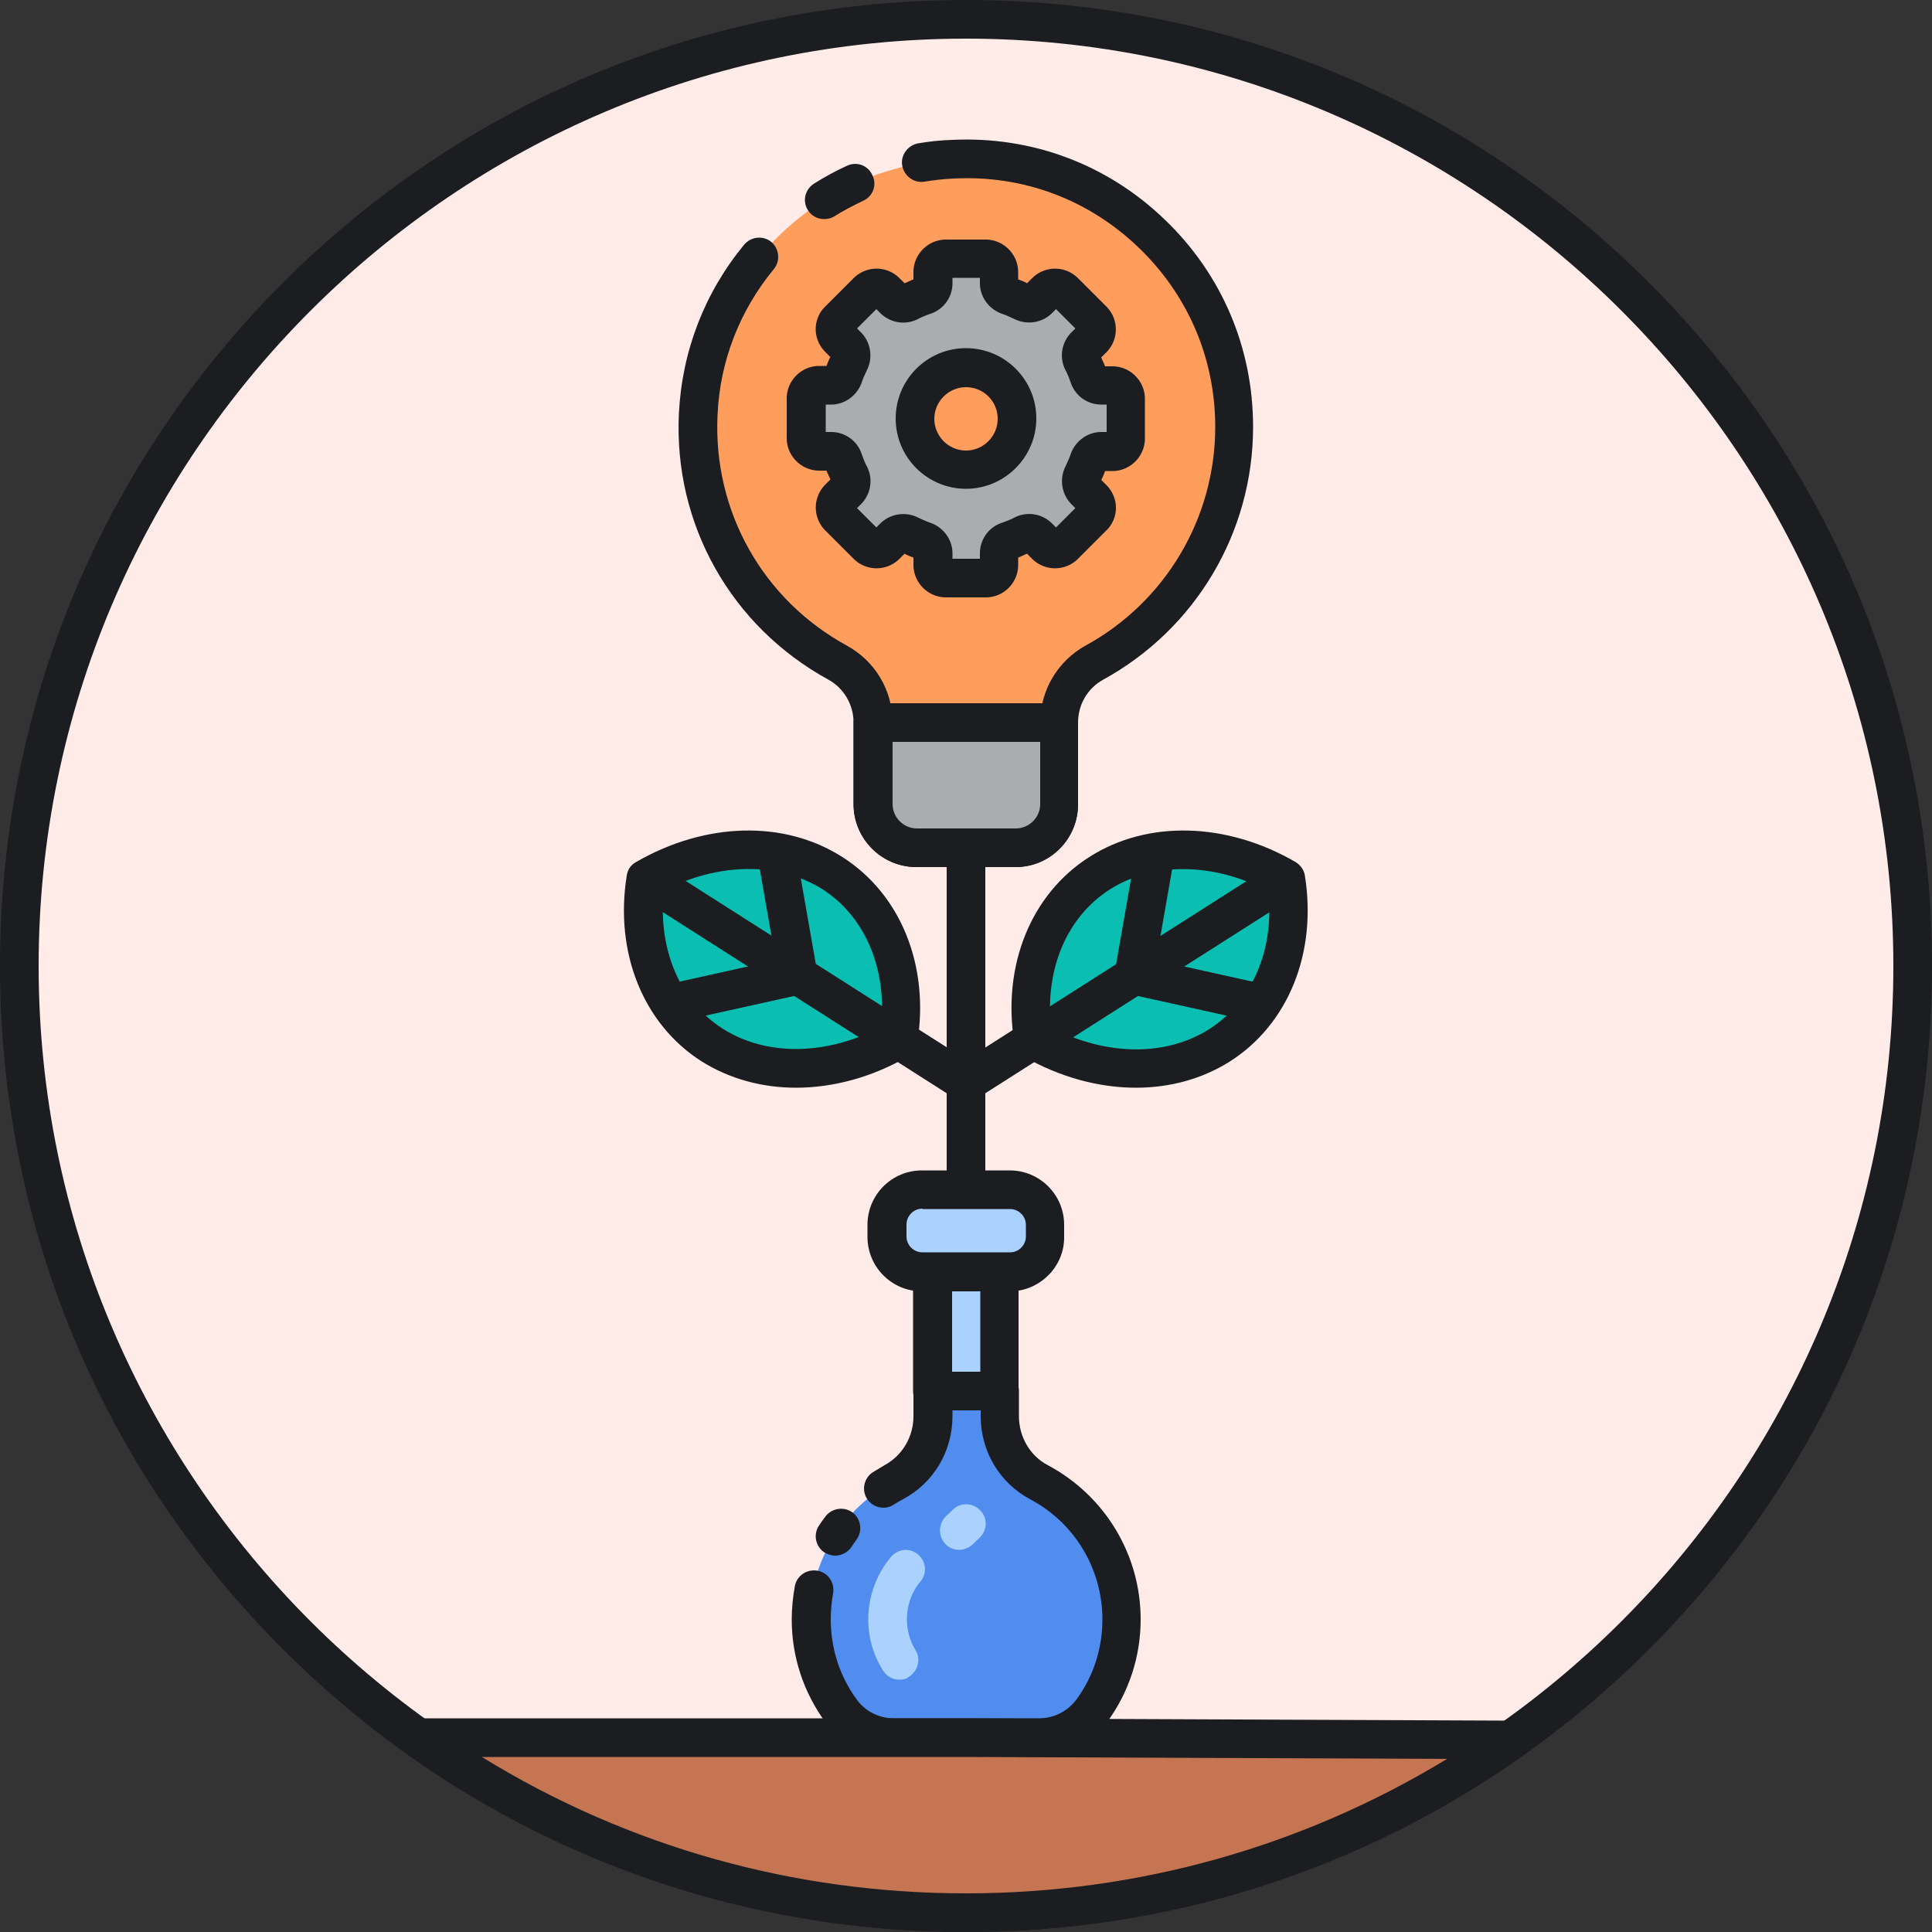 <svg xmlns="http://www.w3.org/2000/svg" viewBox="0 0 1024 1024" version="1.1"><rect x="0" y="0" width="1024" height="1024" fill="#333333" stroke="none"/><path d="M512 512m-501.76 0a501.76 501.76 0 1 0 1003.52 0 501.76 501.76 0 1 0-1003.52 0Z" fill="#FFECE9" p-id="9422"></path><path d="M473.498 920.986h76.8c11.059 0 21.504-5.325 28.058-14.131 9.83-13.517 15.77-30.31 15.77-48.538 0-31.539-17.818-58.982-43.827-72.704-12.902-6.758-20.89-20.48-20.89-35.021v-93.798h-35.43v93.798c0 14.541-7.987 28.262-20.89 35.021-26.01 13.722-43.827 41.165-43.827 72.704 0 18.022 5.939 34.816 15.77 48.538 6.963 9.011 17.408 14.131 28.467 14.131z" fill="#ABD1FF" p-id="9423"></path><path d="M550.502 785.818c-12.902-6.758-20.89-20.48-20.89-35.021V737.28h-35.43v13.312c0 14.541-7.987 28.262-20.89 35.021-26.01 13.722-43.827 41.165-43.827 72.704 0 18.022 5.939 34.816 15.77 48.538 6.554 9.011 16.998 14.131 28.058 14.131h76.8c11.059 0 21.504-5.325 28.058-14.131 9.83-13.517 15.77-30.31 15.77-48.538 0.41-31.334-17.408-58.778-43.418-72.499z" fill="#508DEF" p-id="9424"></path><path d="M508.314 821.453c-2.867 0-5.734-1.229-7.578-3.482-3.686-4.301-3.277-10.65 0.819-14.541 1.229-1.024 2.253-2.048 3.277-3.072 3.891-4.096 10.445-4.096 14.541 0 4.096 3.891 4.096 10.445 0 14.541-1.434 1.434-2.867 2.662-4.301 4.096-2.048 1.638-4.506 2.458-6.758 2.458zM476.774 890.266c-3.482 0-6.758-1.638-8.806-4.915-5.12-8.192-7.782-17.408-7.782-27.034 0-12.083 4.301-23.962 12.083-33.178 3.686-4.301 10.035-4.915 14.336-1.229 4.301 3.686 4.915 10.035 1.229 14.336-4.71 5.53-7.168 12.698-7.168 20.07 0 5.734 1.638 11.469 4.506 16.179 3.072 4.71 1.434 11.059-3.277 14.131-1.434 1.229-3.277 1.638-5.12 1.638z" fill="#ABD1FF" p-id="9425"></path><path d="M550.502 931.226h-76.8c-14.336 0-27.853-6.963-36.25-18.432-11.674-15.974-17.818-34.816-17.818-54.477 0-5.939 0.614-11.878 1.638-17.613 1.024-5.53 6.349-9.216 12.083-8.192 5.53 1.024 9.216 6.349 8.192 12.083-0.819 4.506-1.229 9.011-1.229 13.722 0 15.36 4.71 30.106 13.722 42.394 4.506 6.349 11.878 10.035 19.866 10.035h76.8c7.782 0 15.155-3.686 19.866-10.035 9.011-12.288 13.722-27.034 13.722-42.394 0-26.829-14.746-51.2-38.298-63.693-16.179-8.602-26.214-25.395-26.214-44.032V747.52h-14.95v3.072c0 18.637-10.035 35.43-26.214 44.032-1.638 0.819-3.277 1.843-4.915 2.867-4.71 3.072-11.059 1.638-14.131-3.072s-1.638-11.059 3.072-14.131l6.144-3.686c9.421-5.12 15.36-14.95 15.36-26.01V737.28c0-5.734 4.506-10.24 10.24-10.24h35.43c5.734 0 10.24 4.506 10.24 10.24v13.312c0 11.059 5.939 21.094 15.36 26.01 30.31 16.179 49.152 47.514 49.152 81.715 0 19.661-6.144 38.502-17.818 54.477-8.397 11.674-21.914 18.432-36.25 18.432z" fill="#1C1D21" p-id="9426"></path><path d="M442.573 824.525c-1.843 0-3.686-0.614-5.53-1.638-4.71-3.072-6.144-9.421-3.072-14.131 1.024-1.638 2.253-3.277 3.482-4.915 3.277-4.506 9.83-5.53 14.336-2.253s5.53 9.83 2.253 14.336c-0.819 1.229-1.843 2.458-2.662 3.891-2.048 3.072-5.53 4.71-8.806 4.71zM529.613 747.52h-35.43c-5.734 0-10.24-4.506-10.24-10.24v-80.486c0-5.734 4.506-10.24 10.24-10.24h35.43c5.734 0 10.24 4.506 10.24 10.24V737.28c0 5.734-4.506 10.24-10.24 10.24z m-24.986-20.48h14.95v-60.006h-14.95V727.04z" fill="#1C1D21" p-id="9427"></path><path d="M512 1024c-136.806 0-265.421-53.248-362.086-149.914C53.248 777.421 0 648.806 0 512S53.248 246.579 149.914 149.914C246.579 53.248 375.194 0 512 0s265.421 53.248 362.086 149.914C970.752 246.579 1024 375.194 1024 512s-53.248 265.421-149.914 362.086C777.421 970.752 648.806 1024 512 1024z m0-1003.52C241.05 20.48 20.48 241.05 20.48 512s220.57 491.52 491.52 491.52 491.52-220.57 491.52-491.52S782.95 20.48 512 20.48z" fill="#1C1D21" p-id="9428"></path><path d="M512 640.614c-5.734 0-10.24-4.506-10.24-10.24v-181.658c0-5.734 4.506-10.24 10.24-10.24s10.24 4.506 10.24 10.24v181.658c0 5.734-4.506 10.24-10.24 10.24z" fill="#1C1D21" p-id="9429"></path><path d="M681.574 465.715c-32.358-18.637-70.246-21.094-98.918-2.867s-40.755 52.429-35.021 88.269c32.358 18.637 70.246 21.094 98.918 2.867 28.672-18.432 40.755-52.634 35.021-88.269z" fill="#0ABFB2" p-id="9430"></path><path d="M512 584.09c-3.482 0-6.758-1.638-8.602-4.71-3.072-4.71-1.638-11.059 3.072-14.131l168.755-107.52c4.71-3.072 11.059-1.638 14.131 3.072s1.638 11.059-3.072 14.131l-168.755 107.52c-1.638 1.024-3.686 1.638-5.53 1.638z" fill="#1C1D21" p-id="9431"></path><path d="M602.112 576.512c-19.661 0-40.346-5.53-59.597-16.589-2.662-1.638-4.506-4.301-4.915-7.168-6.554-40.96 8.806-78.848 39.731-98.509 30.72-19.661 72.704-18.637 109.363 2.662 2.662 1.638 4.506 4.301 4.915 7.168 6.554 40.96-8.806 78.848-39.731 98.509-14.541 9.216-31.744 13.926-49.766 13.926z m-45.056-31.949c29.082 15.155 60.826 15.565 83.968 0.819 22.733-14.541 34.611-42.189 31.13-73.114-29.082-15.155-60.826-15.565-83.968-0.819-22.733 14.541-34.406 42.189-31.13 73.114z" fill="#1C1D21" p-id="9432"></path><path d="M601.088 527.155c-0.614 0-1.229 0-1.843-0.205-5.53-1.024-9.216-6.349-8.397-11.878l11.264-64.307c1.024-5.53 6.349-9.216 11.878-8.397 5.53 1.024 9.216 6.349 8.397 11.878l-11.264 64.307c-0.819 5.12-5.12 8.602-10.035 8.602z" fill="#1C1D21" p-id="9433"></path><path d="M667.648 541.901c-0.819 0-1.434 0-2.253-0.205l-66.56-14.746c-5.53-1.229-9.011-6.758-7.782-12.288 1.229-5.53 6.758-9.011 12.288-7.782l66.56 14.746c5.53 1.229 9.011 6.758 7.782 12.288-1.024 4.71-5.325 7.987-10.035 7.987z" fill="#1C1D21" p-id="9434"></path><path d="M342.426 465.715c32.358-18.637 70.246-21.094 98.918-2.867s40.755 52.429 35.021 88.269c-32.358 18.637-70.246 21.094-98.918 2.867-28.672-18.432-40.755-52.634-35.021-88.269z" fill="#0ABFB2" p-id="9435"></path><path d="M512 584.09c-1.843 0-3.686-0.614-5.53-1.638L337.92 474.931c-4.71-3.072-6.144-9.421-3.072-14.131 3.072-4.71 9.421-6.144 14.131-3.072l168.755 107.52c4.71 3.072 6.144 9.421 3.072 14.131-2.048 2.867-5.53 4.71-8.806 4.71z" fill="#1C1D21" p-id="9436"></path><path d="M421.888 576.512c-18.022 0-35.226-4.71-49.971-13.926-30.925-19.661-46.285-57.549-39.731-98.509 0.41-3.072 2.253-5.734 4.915-7.168 36.864-21.299 78.643-22.323 109.363-2.662 30.925 19.661 46.285 57.549 39.731 98.509-0.41 3.072-2.253 5.734-4.915 7.168-19.046 11.059-39.731 16.589-59.392 16.589z m-70.042-104.448c-3.277 30.925 8.397 58.573 31.13 73.114 23.142 14.746 54.886 14.336 83.968-0.819 3.277-30.925-8.397-58.573-31.13-73.114-23.347-14.541-55.091-14.131-83.968 0.819z" fill="#1C1D21" p-id="9437"></path><path d="M422.912 527.155c-4.915 0-9.216-3.482-10.035-8.397l-11.264-64.307c-1.024-5.53 2.662-10.854 8.397-11.878 5.53-1.024 10.854 2.662 11.878 8.397l11.264 64.307c1.024 5.53-2.662 10.854-8.397 11.878h-1.843z" fill="#1C1D21" p-id="9438"></path><path d="M356.352 541.901c-4.71 0-9.011-3.277-10.035-7.987-1.229-5.53 2.253-11.059 7.782-12.288l66.56-14.746c5.53-1.229 11.059 2.253 12.288 7.782 1.229 5.53-2.253 11.059-7.782 12.288l-66.56 14.746c-0.819 0.205-1.638 0.205-2.253 0.205z" fill="#1C1D21" p-id="9439"></path><path d="M535.142 674.202h-46.49c-10.445 0-18.637-8.397-18.637-18.637V649.216c0-10.445 8.397-18.637 18.637-18.637h46.49c10.445 0 18.637 8.397 18.637 18.637v6.349c0.205 10.24-8.192 18.637-18.637 18.637z" fill="#ABD1FF" p-id="9440"></path><path d="M535.142 684.442h-46.49c-15.974 0-28.877-12.902-28.877-28.877V649.216c0-15.974 12.902-28.877 28.877-28.877h46.49c15.974 0 28.877 12.902 28.877 28.877v6.349c0.205 15.77-12.902 28.877-28.877 28.877z m-46.285-43.827c-4.71 0-8.397 3.891-8.397 8.397v6.349c0 4.71 3.891 8.397 8.397 8.397h46.49c4.71 0 8.397-3.891 8.397-8.397v-6.144c0-4.71-3.891-8.397-8.397-8.397h-46.49z" fill="#1C1D21" p-id="9441"></path><path d="M654.131 226.509c0-80.691-67.379-145.818-148.89-141.926-24.986 1.229-48.333 8.806-68.403 21.504-38.298 23.962-64.512 65.946-66.765 113.664-2.662 56.73 27.853 106.496 73.933 131.686 11.674 6.349 18.842 18.637 18.842 31.744v43.213c0 12.698 10.24 23.142 23.142 23.142h52.429c12.698 0 23.142-10.24 23.142-23.142V382.976c0-13.107 7.168-25.395 18.637-31.744 44.032-23.962 73.933-70.861 73.933-124.723z" fill="#FF9E5C" p-id="9442"></path><path d="M538.214 459.571h-52.429c-18.432 0-33.382-14.95-33.382-33.382V382.976c0-9.421-5.12-18.227-13.312-22.733-51.61-28.262-82.125-82.33-79.258-141.107 1.638-32.973 13.517-63.898 34.611-89.498 3.686-4.301 10.035-4.915 14.336-1.434 4.301 3.686 4.915 10.035 1.434 14.336-18.227 22.118-28.672 48.947-29.901 77.414-2.458 50.995 23.962 97.894 68.608 122.266 14.95 8.192 24.166 23.757 24.166 40.755v43.213c0 6.963 5.734 12.902 12.902 12.902h52.429c6.963 0 12.902-5.734 12.902-12.902V382.976c0-16.998 9.216-32.563 23.962-40.755 42.394-23.142 68.813-67.584 68.813-115.917 0-36.454-14.541-70.246-40.96-95.437-26.419-25.19-60.826-38.093-97.485-36.25-5.12 0.205-10.445 0.819-15.565 1.638-5.53 1.024-10.854-2.867-11.878-8.397-1.024-5.53 2.867-10.854 8.397-11.878 5.939-1.024 11.878-1.638 18.022-1.843 42.189-2.048 82.125 12.902 112.435 41.984 30.515 29.082 47.104 68.198 47.104 110.182 0 55.91-30.515 107.11-79.462 133.939-8.192 4.506-13.312 13.107-13.312 22.733v43.213c0 18.432-14.746 33.382-33.178 33.382z" fill="#1C1D21" p-id="9443"></path><path d="M436.838 116.122c-3.482 0-6.758-1.638-8.602-4.71-3.072-4.71-1.638-11.059 3.277-14.131 5.53-3.482 11.469-6.758 17.408-9.421 5.12-2.458 11.264-0.205 13.517 5.12 2.458 5.12 0.205 11.264-5.12 13.517-5.12 2.458-10.24 5.12-15.155 8.192-1.638 1.024-3.482 1.434-5.325 1.434z" fill="#1C1D21" p-id="9444"></path><path d="M462.848 382.976v43.213c0 12.698 10.24 23.142 23.142 23.142h52.429c12.698 0 23.142-10.24 23.142-23.142V382.976H462.848z" fill="#AAADAD" p-id="9445"></path><path d="M538.214 459.571h-52.429c-18.432 0-33.382-14.95-33.382-33.382V382.976c0-5.734 4.506-10.24 10.24-10.24H561.152c5.734 0 10.24 4.506 10.24 10.24v43.213c0 18.432-14.746 33.382-33.178 33.382zM473.088 393.216v32.973c0 6.963 5.734 12.902 12.902 12.902h52.429c6.963 0 12.902-5.734 12.902-12.902V393.216H473.088z" fill="#1C1D21" p-id="9446"></path><path d="M589.619 204.39h-6.144c-3.072 0-5.53-1.843-6.554-4.71-1.024-2.662-2.048-5.325-3.277-7.782-1.229-2.662-0.819-5.939 1.229-7.987l4.301-4.301c2.662-2.662 2.662-7.168 0-9.83l-14.95-14.95c-2.662-2.662-7.168-2.662-9.83 0l-4.301 4.301c-2.048 2.048-5.325 2.662-7.987 1.229-2.458-1.229-5.12-2.253-7.782-3.277-2.867-1.024-4.71-3.686-4.71-6.554v-6.144c0-3.891-3.072-6.963-6.963-6.963h-21.094c-3.891 0-6.963 3.072-6.963 6.963v6.144c0 3.072-1.843 5.53-4.71 6.554-2.662 1.024-5.325 2.048-7.782 3.277-2.662 1.229-5.939 0.819-7.987-1.229l-4.301-4.301c-2.662-2.662-7.168-2.662-9.83 0l-14.95 14.95c-2.662 2.662-2.662 7.168 0 9.83l4.301 4.301c2.048 2.048 2.662 5.325 1.229 7.987-1.229 2.458-2.253 5.12-3.277 7.782-1.024 2.867-3.686 4.71-6.554 4.71h-6.144c-3.891 0-6.963 3.072-6.963 6.963v21.094c0 3.891 3.072 6.963 6.963 6.963h6.144c3.072 0 5.53 1.843 6.554 4.71 1.024 2.662 2.048 5.325 3.277 7.782 1.229 2.662 0.819 5.939-1.229 7.987l-4.301 4.301c-2.662 2.662-2.662 7.168 0 9.83l14.95 14.95c2.662 2.662 7.168 2.662 9.83 0l4.301-4.301c2.048-2.048 5.325-2.662 7.987-1.229 2.458 1.229 5.12 2.253 7.782 3.277 2.867 1.024 4.71 3.686 4.71 6.554v6.144c0 3.891 3.072 6.963 6.963 6.963h21.094c3.891 0 6.963-3.072 6.963-6.963v-6.144c0-3.072 1.843-5.53 4.71-6.554 2.662-1.024 5.325-2.048 7.782-3.277 2.662-1.229 5.939-0.819 7.987 1.229l4.301 4.301c2.662 2.662 7.168 2.662 9.83 0l14.95-14.95c2.662-2.662 2.662-7.168 0-9.83l-4.301-4.301c-2.048-2.048-2.662-5.325-1.229-7.987 1.229-2.458 2.253-5.12 3.277-7.782 1.024-2.867 3.686-4.71 6.554-4.71h6.144c3.891 0 6.963-3.072 6.963-6.963v-21.094c0-3.891-3.277-6.963-6.963-6.963zM512 248.832c-14.95 0-27.034-12.083-27.034-27.034 0-14.95 12.083-27.034 27.034-27.034 14.95 0 27.034 12.083 27.034 27.034 0 14.95-12.083 27.034-27.034 27.034z" fill="#AAADAD" p-id="9447"></path><path d="M522.445 316.621h-21.094c-9.421 0-17.203-7.782-17.203-17.203v-3.891c-1.638-0.614-3.277-1.229-4.71-2.048l-2.662 2.662a17.183 17.183 0 0 1-24.371 0l-14.95-14.95a17.183 17.183 0 0 1 0-24.371l2.662-2.662c-0.614-1.638-1.434-3.072-2.048-4.71H434.176c-9.421 0-17.203-7.782-17.203-17.203v-21.094c0-9.421 7.782-17.203 17.203-17.203h3.891c0.614-1.638 1.229-3.277 2.048-4.71l-2.662-2.662c-3.277-3.277-5.12-7.578-5.12-12.083s1.843-9.011 5.12-12.083l14.95-14.95c6.758-6.758 17.613-6.758 24.371 0l2.662 2.662c1.638-0.614 3.072-1.434 4.71-2.048v-3.891c0-9.421 7.782-17.203 17.203-17.203h21.094c9.421 0 17.203 7.782 17.203 17.203v3.891c1.638 0.614 3.277 1.229 4.71 2.048l2.662-2.662c6.758-6.758 17.613-6.758 24.371 0l14.95 14.95c6.758 6.758 6.758 17.613 0 24.371l-2.662 2.662c0.614 1.638 1.434 3.072 2.048 4.71h3.891c9.421 0 17.203 7.782 17.203 17.203v21.094c0 9.421-7.782 17.203-17.203 17.203H585.728c-0.614 1.638-1.229 3.277-2.048 4.71l2.662 2.662c3.277 3.277 5.12 7.578 5.12 12.083s-1.843 9.011-5.12 12.083l-14.95 14.95a17.183 17.183 0 0 1-24.371 0l-2.662-2.662c-1.638 0.614-3.072 1.434-4.71 2.048v3.891c0 9.421-7.578 17.203-17.203 17.203z m-17.613-20.48h14.541v-2.867c0-7.373 4.71-13.926 11.674-16.179 2.253-0.819 4.506-1.638 6.758-2.867 6.554-3.277 14.541-2.048 19.866 3.277l2.048 2.048 10.24-10.24-2.048-2.048c-5.12-5.12-6.554-13.107-3.277-19.866 1.024-2.253 2.048-4.301 2.867-6.758 2.458-6.963 9.011-11.674 16.179-11.674h2.867v-14.541H583.68c-7.373 0-13.926-4.71-16.179-11.674-0.819-2.253-1.638-4.506-2.867-6.758-3.277-6.554-2.048-14.541 3.277-19.866l2.048-2.048-10.24-10.24-2.048 2.048c-5.12 5.12-13.107 6.554-19.866 3.277-2.253-1.024-4.301-2.048-6.758-2.867-6.963-2.458-11.674-9.011-11.674-16.179v-2.867h-14.541v2.867c0 7.373-4.71 13.926-11.674 16.179-2.253 0.819-4.506 1.638-6.758 2.867-6.554 3.277-14.541 2.048-19.866-3.277l-2.048-2.048-10.24 10.24 2.048 2.048c5.12 5.12 6.554 13.107 3.277 19.866-1.024 2.253-2.048 4.301-2.867 6.758-2.458 6.963-9.011 11.674-16.179 11.674h-2.867v14.541h2.867c7.373 0 13.926 4.71 16.179 11.674 0.819 2.253 1.638 4.506 2.867 6.758 3.277 6.554 2.048 14.541-3.277 19.866l-2.048 2.048 10.24 10.24 2.048-2.048c5.12-5.12 13.107-6.554 19.866-3.277 2.253 1.024 4.301 2.048 6.758 2.867 6.963 2.458 11.674 9.011 11.674 16.179v2.867z m84.787-81.51z" fill="#1C1D21" p-id="9448"></path><path d="M512 259.072c-20.48 0-37.274-16.589-37.274-37.274 0-20.48 16.589-37.274 37.274-37.274 20.48 0 37.274 16.589 37.274 37.274 0 20.48-16.794 37.274-37.274 37.274z m0-53.862c-9.216 0-16.794 7.578-16.794 16.794 0 9.216 7.578 16.794 16.794 16.794 9.216 0 16.794-7.578 16.794-16.794 0-9.421-7.578-16.794-16.794-16.794z" fill="#1C1D21" p-id="9449"></path><path d="M221.389 920.986c81.92 58.368 182.272 92.774 290.611 92.774 107.52 0 207.258-33.792 288.973-91.546l-289.587-1.229H221.389z" fill="#C67552" p-id="9450"></path><path d="M512 1024c-107.11 0-209.51-32.768-296.55-94.618-3.686-2.662-5.12-7.168-3.891-11.469 1.434-4.301 5.325-7.168 9.83-7.168h289.997l289.587 1.229c4.506 0 8.397 2.867 9.626 7.168 1.434 4.301-0.205 8.806-3.891 11.469-86.426 61.03-188.416 93.389-294.707 93.389z m-256.614-92.774C332.595 978.739 420.454 1003.52 512 1003.52c90.726 0 178.176-24.576 254.976-71.27l-255.59-1.024h-256z" fill="#1C1D21" p-id="9451"></path></svg>